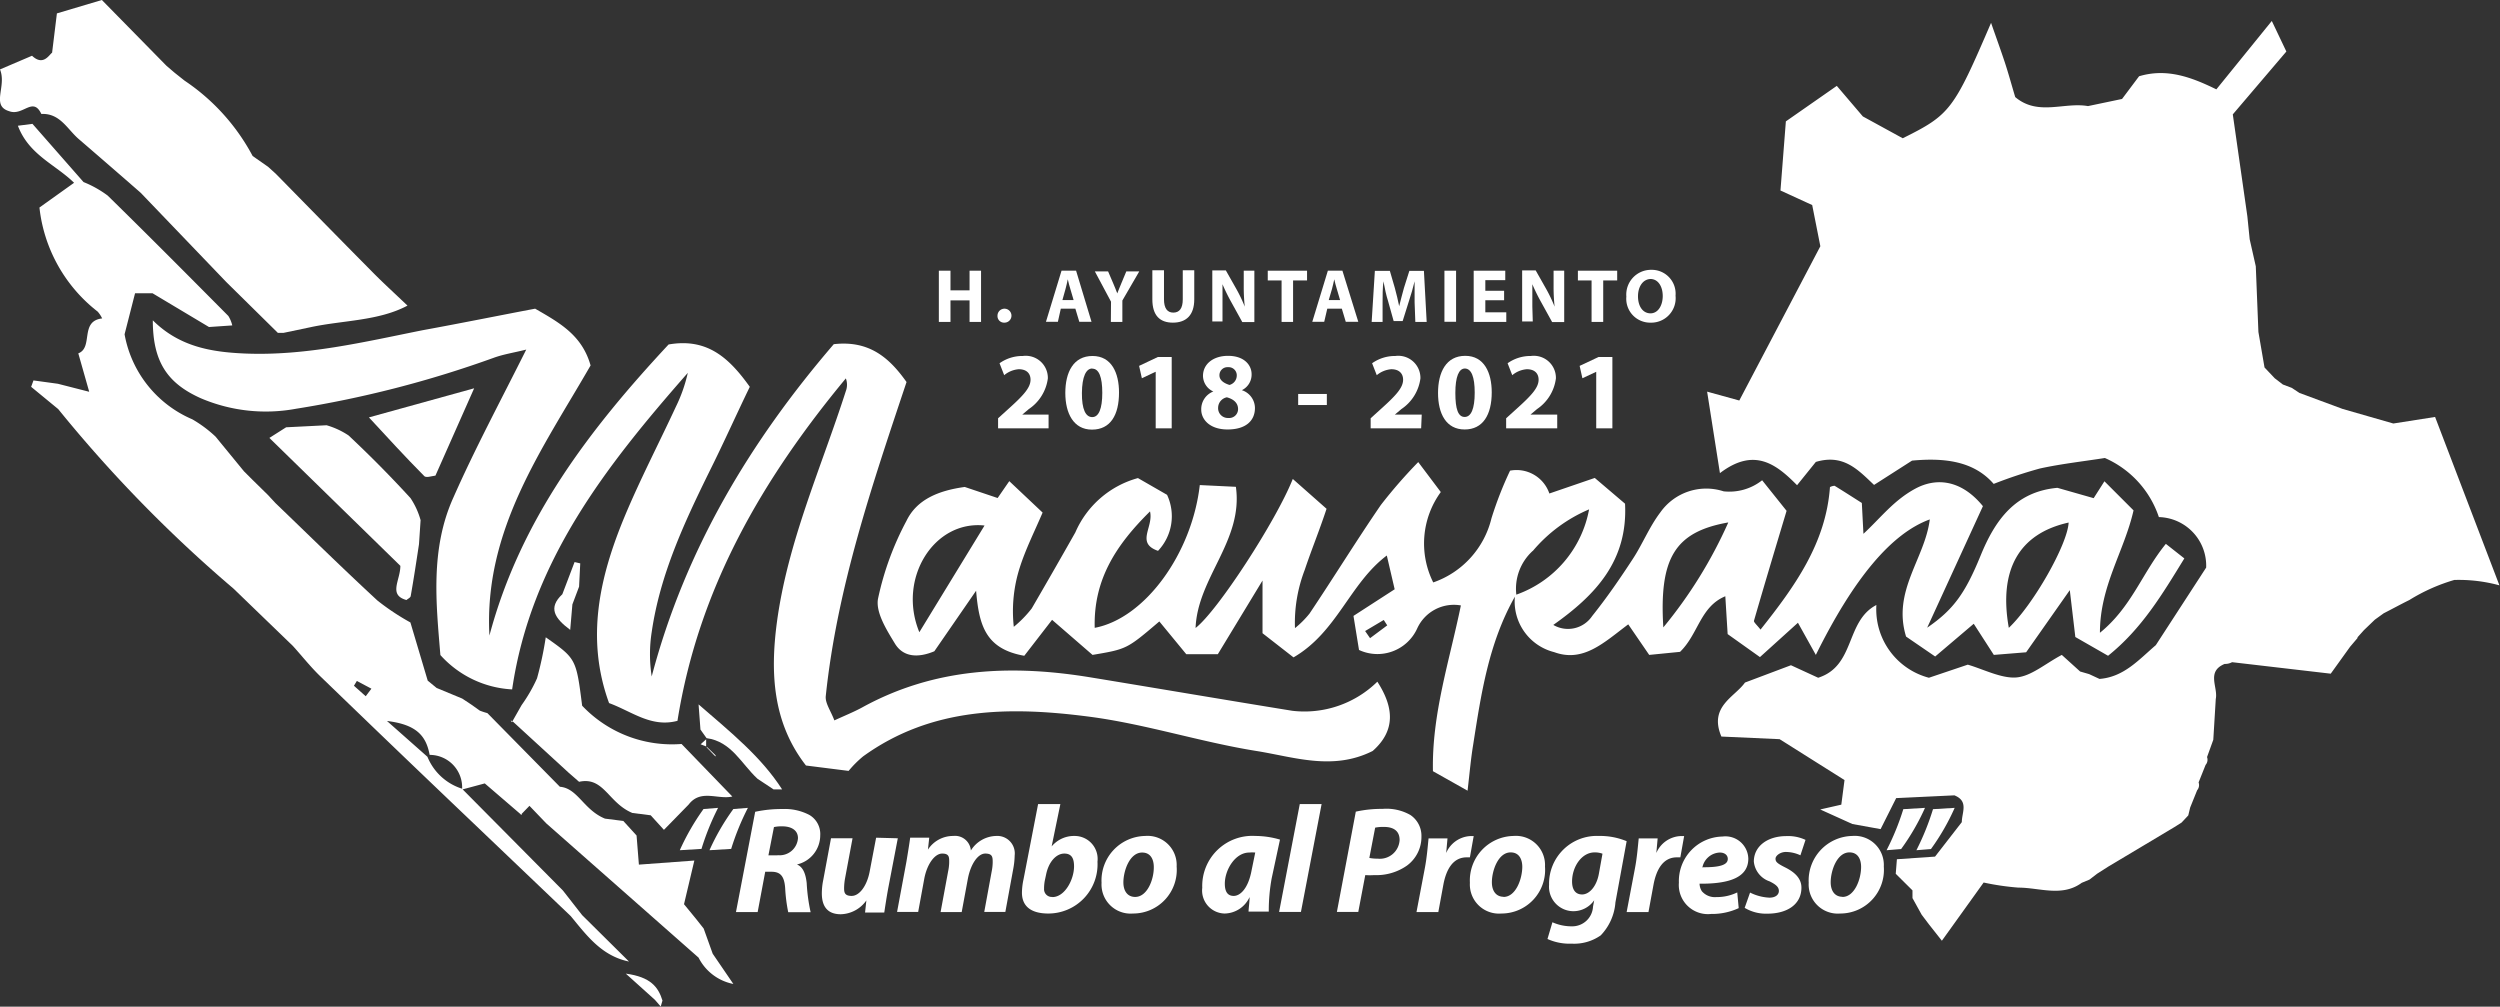 <svg xmlns="http://www.w3.org/2000/svg" viewBox="0 0 171.78 69.17"><rect x="0" y="0" width="171.78" height="69.17" fill="#333333" stroke="none"/><title>Macuspana</title><g id="Capa_2" data-name="Capa 2"><g id="Capa_1-2" data-name="Capa 1"><path d="M22.44,29.22l-2.78.14-1.15.73,9,8.79c0,1-.85,2,.42,2.35.08-.08.27-.16.29-.27.21-1.19.39-2.38.57-3.57l.11-1.65a5.3,5.3,0,0,0-.69-1.51Q26.17,32,23.95,29.92A5.38,5.38,0,0,0,22.44,29.22Z" style="fill:#fff"/><path d="M29.92,32.68l2.66-6-7.23,2c1.25,1.35,2.49,2.71,3.77,4C29.24,32.87,29.65,32.71,29.92,32.68Z" style="fill:#fff"/><path d="M53.15,54.24l.59,0C52.3,52,50.25,50.35,48,48.4l.13,1.73.42.59c1.72.23,2.4,1.78,3.5,2.79Z" style="fill:#fff"/><path d="M39.87,38.71l-.39-.09-.84,2.21c-1,.94-.53,1.65.54,2.45l.15-1.75h0l.46-1.22Z" style="fill:#fff"/><path d="M43,66.9l2,1.8.4.46.12-.41C45.23,67.82,44.71,67.13,43,66.9Z" style="fill:#fff"/><path d="M2.84,7.83c1.26-.06,1.76,1,2.53,1.69C6.81,10.76,8.24,12,9.67,13.25l5.88,6.13,3.54,3.49.2,0h.2l1.86-.39C23.59,22,26,22.06,28,21c-.9-.86-1.73-1.61-2.51-2.41-2.19-2.21-4.36-4.43-6.54-6.65l-.53-.48-1.06-.74a14.33,14.33,0,0,0-4.68-5.18L12,5l0,0-.55-.47-.11-.11L7,0,3.91.92l-.33,2.7c-.21.15-.61.94-1.38.21L0,4.77C.48,5.94-.64,7.26.63,7.64,1.58,8,2.26,6.6,2.84,7.83Z" style="fill:#fff"/><path d="M94.64,46.84a7.15,7.15,0,0,1-5.84,2c-4.63-.75-9.26-1.54-13.89-2.3-5.43-.89-10.71-.66-15.67,2.07-.57.31-1.17.55-1.91.89-.24-.65-.64-1.18-.59-1.67.78-7.46,3.19-14.51,5.55-21.58-1.17-1.65-2.55-2.88-5-2.6-5.73,6.67-10.21,14.1-12.51,22.83a9.9,9.9,0,0,1,0-3.05c.57-3.94,2.23-7.5,3.95-11,1-2,1.89-4,2.79-5.85-1.43-2-2.93-3.37-5.58-2.91-5.39,5.79-10.18,12-12.31,20-.4-7.28,3.68-12.87,6.95-18.56-.59-2.08-2.11-2.92-3.81-3.9-2.48.47-5.1,1-7.73,1.48-4,.8-8.05,1.78-12.24,1.6-2.32-.1-4.49-.48-6.3-2.28,0,2.85,1,4.33,3.31,5.36a11.37,11.37,0,0,0,6.51.72,74.28,74.28,0,0,0,13.59-3.5c.68-.25,1.42-.36,2.25-.57-1.77,3.54-3.52,6.8-5,10.15-1.61,3.55-1.19,7.31-.9,10.84a7.12,7.12,0,0,0,4.93,2.36c1.29-8.81,6.48-15.38,12.07-21.75a10.52,10.52,0,0,1-.82,2.33c-1.17,2.52-2.46,5-3.52,7.54-1.72,4.14-2.69,8.38-1.07,12.82,1.58.58,2.9,1.7,4.7,1.22C48,40.42,52.39,32.91,58.12,26a1.23,1.23,0,0,1,0,.87c-1.69,5.27-4,10.36-4.74,15.91-.46,3.49-.28,6.89,2,9.82l2.93.37a7.35,7.35,0,0,1,1-1c4.72-3.41,10.11-3.43,15.5-2.73,3.87.5,7.65,1.74,11.51,2.36,2.59.41,5.26,1.38,8,0C95.93,50.18,95.76,48.57,94.64,46.84Z" style="fill:#fff"/><path d="M60.33,41.14c-.17.94.59,2.14,1.16,3.08s1.59,1,2.71.53l2.87-4.16c.2,2.38.65,4,3.31,4.47l1.91-2.47L75.07,45c2.36-.4,2.36-.4,4.59-2.3l1.85,2.25h2.17l3.07-5.06v3.62l2.13,1.66c3-1.74,3.86-5.08,6.41-7l.54,2.32L93,42.32l.38,2.34a3,3,0,0,0,4-1.48,2.77,2.77,0,0,1,3-1.58c-.79,3.84-2,7.47-1.92,11.39l2.38,1.34c.15-1.3.23-2.22.38-3.13.55-3.51,1.06-7,2.87-10.2a3.59,3.59,0,0,0,2.7,3.81c2,.73,3.41-.65,5.09-1.91L113.32,45l2.12-.21c1.26-1.22,1.38-3.1,3.11-3.82l.16,2.6,2.22,1.58,2.61-2.36L124.77,45c2.6-5.25,5.19-8.35,7.83-9.31-.34,2.71-2.59,4.91-1.63,8.05l2,1.37,2.65-2.25L137,45l2.22-.18,3-4.27.38,3.22,2.25,1.29c2.32-1.86,3.73-4.23,5.24-6.69l-1.27-1c-1.63,2-2.35,4.34-4.53,6.11,0-3.23,1.67-5.59,2.31-8.41l-2-2-.74,1.16-2.49-.71c-2.9.26-4.29,2.23-5.28,4.66-1.06,2.59-1.86,3.71-3.67,4.95l3.83-8.35c-1.46-1.79-3.17-2-4.65-1.2s-2.37,2-3.56,3.1l-.11-2.12c-.63-.4-1.25-.8-1.87-1.18,0,0-.16,0-.32.09-.28,3.86-2.42,6.83-4.77,9.79-.26-.33-.48-.51-.45-.61.71-2.46,1.45-4.92,2.24-7.55L121.08,33a3.63,3.63,0,0,1-2.65.76,3.86,3.86,0,0,0-4.34,1.44c-.76,1-1.21,2.15-1.88,3.18-.88,1.35-1.8,2.69-2.81,3.95a2,2,0,0,1-2.67.61c2.9-2.05,5.13-4.4,4.93-8.33l-2.08-1.77-3.12,1.07a2.38,2.38,0,0,0-2.7-1.57,24.9,24.9,0,0,0-1.28,3.28,6.21,6.21,0,0,1-4,4.4A6,6,0,0,1,99,33.81l-1.55-2.06a34.54,34.54,0,0,0-2.57,2.95c-1.68,2.45-3.25,5-4.9,7.46a6.52,6.52,0,0,1-1,1,10.15,10.15,0,0,1,.67-4c.45-1.35,1-2.68,1.5-4.2l-2.32-2.05c-1.14,2.87-5.17,9.08-6.68,10.24.14-3.48,3.29-6,2.77-9.7l-2.48-.12c-.54,4.71-3.77,9.16-7.22,9.81-.09-3.32,1.47-5.7,3.8-8,.26,1.09-1,2.17.55,2.71A3.46,3.46,0,0,0,80.19,34l-2-1.15a6.58,6.58,0,0,0-4.3,3.73c-1,1.77-2,3.51-3,5.23a7.82,7.82,0,0,1-1.23,1.26A9.81,9.81,0,0,1,70.07,39c.4-1.26,1-2.45,1.57-3.78l-2.29-2.16-.8,1.16-2.26-.76c-1.81.25-3.29.86-4,2.32A20.19,20.19,0,0,0,60.33,41.14Zm33.81,2.71-.34-.49,1.28-.76.24.37Zm48-7.94c-.08,1.51-2.43,5.64-4.11,7.23C137.32,39.15,138.73,36.67,142.12,35.91Zm-23.39,0a31.32,31.32,0,0,1-4.46,7.2C114,38.35,115.08,36.55,118.74,35.9ZM106.43,34Zm-1.11,3.86A10.31,10.31,0,0,1,109.19,35a7.7,7.7,0,0,1-5,5.86A3.51,3.51,0,0,1,105.32,37.85ZM67.65,36.11l-4.48,7.33C61.65,39.75,64.18,35.73,67.65,36.11Z" style="fill:#fff"/><path d="M167.32,28.65l-2.87.45-3.48-1L158,27l-.53-.35-.61-.23-.56-.43-.7-.74-.42-2.44L155,18.3l-.42-1.86-.16-1.58-1-7,3.68-4.32-1-2.1-3.81,4.7c-1.72-.84-3.4-1.47-5.31-.9l-1.17,1.56-2.34.49h0c-1.64-.29-3.44.7-5-.62-.25-.83-.47-1.65-.74-2.46s-.55-1.58-.92-2.64c-2.58,6-2.81,6.31-6.07,7.93L128,8,126.21,5.9l-3.5,2.44-.37,4.75,2.18,1,.56,2.83-5.57,10.6-2.21-.61.88,5.6c2.36-1.8,3.88-.61,5.3.83l1.29-1.6c1.9-.57,2.91.55,4,1.58l2.61-1.67c2.16-.2,4.22,0,5.61,1.6a31.32,31.32,0,0,1,3.18-1.06c1.47-.32,3-.49,4.46-.72a6.77,6.77,0,0,1,3.71,4.06A3.34,3.34,0,0,1,151.59,39l-3.46,5.33c-1.17,1-2.19,2.19-3.87,2.32l-.71-.33-.62-.18L141.67,45c-1.15.61-2.11,1.47-3.13,1.55s-2.29-.58-3.33-.88l-2.67.9a4.86,4.86,0,0,1-3.61-5c-2.14,1.12-1.43,4.18-4,5l-1.87-.86-3.16,1.19c-.7,1-2.5,1.64-1.62,3.71l4,.18,4.46,2.81-.22,1.69-1.45.33,2.21,1,1.94.35,1.07-2.13,4-.19c1,.4.51,1.18.51,1.84l-1.84,2.37-2.62.18-.08,1,1.15,1.14q0,.26,0,.53l.63,1.14v0l.49.65.9,1.14,2.87-4a17.64,17.64,0,0,0,2.39.35c1.45,0,3,.66,4.35-.33l.53-.22.52-.4,0,0,.75-.48,4.57-2.73.49-.31.46-.49.13-.54.48-1.19a.55.55,0,0,0,.1-.54l.48-1.2a.54.54,0,0,0,.1-.54l.43-1.19.17-2.8c.17-.81-.67-1.88.61-2.41a1,1,0,0,0,.51-.12l6.78.79,1.33-1.85h0l.51-.6,0-.05.44-.49.75-.72.61-.44c.59-.3,1.17-.62,1.76-.91a12.51,12.51,0,0,1,3.09-1.38,10.64,10.64,0,0,1,3.1.37ZM143.87,7.27a5.83,5.83,0,0,0,1.15.1A5.81,5.81,0,0,1,143.87,7.27Z" style="fill:#fff"/><path d="M48.35,63.8l-.53-.67-.82-1,.71-3-3.81.28h0l0,0-.16-2-.91-1-1.26-.16c-1.47-.6-1.87-2.09-3.1-2.19L33.49,49a4.94,4.94,0,0,1-.52-.17h0l-.59-.42L31.76,48,30,47.27l-.61-.5-1.19-4a16.3,16.3,0,0,1-2.27-1.51c-2.37-2.19-4.67-4.45-7-6.69L18.4,34l0,0-.55-.54,0,0-.55-.54,0,0-.54-.54,0,0h0L14.81,30a8.6,8.6,0,0,0-1.6-1.19,7.86,7.86,0,0,1-4.65-5.84l.72-2.82h1.2l3.88,2.32,1.6-.11a2.16,2.16,0,0,0-.27-.65c-2.75-2.77-5.5-5.54-8.29-8.27a7.33,7.33,0,0,0-1.66-.93l-3.51-4-1,.13c.75,2,2.59,2.67,3.86,3.92l-2.38,1.7a10.5,10.5,0,0,0,4,7.15,2,2,0,0,1,.31.47c-1.56.18-.59,2-1.64,2.4l.75,2.64-2.15-.55L2.3,26.14l-.16.44L4,28.11A93.37,93.37,0,0,0,16.05,40.45l4.08,3.94c.64.71,1.23,1.46,1.92,2.12q5.07,4.9,10.17,9.76l7,6.68c1.09,1.32,2.11,2.73,4,3.12L40,62.88l-1.32-1.69-6.94-7A3.8,3.8,0,0,1,29.37,52l-2.78-2.46c2,.24,2.69,1,2.93,2.33a2.23,2.23,0,0,1,2.23,2.38l1.56-.42,2.49,2.14.58-.6,1.16,1.21L48,65.8a3.41,3.41,0,0,0,2.39,1.81l-1.42-2.08ZM23.4,46,23,45.51l.36.48Zm1.73,1.84-.81-.72.2-.33,1,.53Zm6.34,4h0l.28-.46Z" style="fill:#fff"/><path d="M35.87,56h0Z" style="fill:#fff"/><path d="M35.77,56l.07,0,0-.07h0l0,0Z" style="fill:#fff"/><path d="M36.9,46.61a10.6,10.6,0,0,1-1.06,1.84l-.63,1.11-.12-.06.08.12.06-.05,3.86,3.54.7.61,0,0c1.7-.38,2,1.45,3.66,2.14l1.26.16.91,1,1.7-1.74c.83-1.08,2-.32,3-.55l-3.49-3.61A8.5,8.5,0,0,1,40,48.49c-.41-3.23-.41-3.23-2.5-4.7A24.33,24.33,0,0,1,36.9,46.61Z" style="fill:#fff"/><path d="M35.09,49.49Z" style="fill:#fff"/><path d="M35.09,49.5Z" style="fill:#fff"/><path d="M48.52,51.29V50.8l-.38.34Z" style="fill:#fff"/><path d="M48.52,50.8l0,0,0,0h0Z" style="fill:#fff"/><path d="M49.1,51.92l.1.06-.05-.1-.59-.57h0v.05Z" style="fill:#fff"/><path d="M49.19,52c.1.06.15.09,0,0h0C49.26,52.11,49.24,52.06,49.19,52Z" style="fill:#fff"/><polygon points="65.31 20.64 66.62 20.64 66.62 22.12 67.41 22.12 67.41 18.6 66.62 18.6 66.62 19.95 65.31 19.95 65.31 18.6 64.51 18.6 64.51 22.12 65.31 22.12 65.31 20.64" style="fill:#fff"/><path d="M69,22.17a.48.48,0,1,0-.46-.48A.45.45,0,0,0,69,22.17Z" style="fill:#fff"/><path d="M72.89,21.21h1l.27.9H75L73.94,18.6h-1l-1.07,3.51h.82Zm.32-1.34c.06-.2.11-.47.16-.68h0c.05.21.11.47.18.68l.22.75H73Z" style="fill:#fff"/><path d="M76.33,22.12h.79V20.65l1.16-2h-.89l-.35.84c-.1.25-.19.45-.27.67h0c-.09-.23-.16-.42-.27-.67l-.36-.84h-.91l1.11,2.08Z" style="fill:#fff"/><path d="M80.59,22.17c.92,0,1.47-.52,1.47-1.6v-2h-.79v2c0,.62-.23.91-.65.91s-.64-.31-.64-.91v-2h-.8v2C79.18,21.68,79.7,22.17,80.59,22.17Z" style="fill:#fff"/><path d="M84,21.06c0-.57,0-1.07,0-1.53h0a13.1,13.1,0,0,0,.61,1.24l.75,1.36h.83V18.6h-.73v1a13.06,13.06,0,0,0,.07,1.47h0a10.12,10.12,0,0,0-.57-1.2l-.73-1.29h-.93v3.51H84Z" style="fill:#fff"/><polygon points="88.06 22.12 88.85 22.12 88.85 19.27 89.81 19.27 89.81 18.6 87.11 18.6 87.11 19.27 88.06 19.27 88.06 22.12" style="fill:#fff"/><path d="M91.2,21.21h1l.27.9h.86L92.24,18.6h-1l-1.07,3.51h.82Zm.32-1.34c.06-.2.11-.47.16-.68h0c.05.21.11.47.18.68l.22.75h-.78Z" style="fill:#fff"/><path d="M95,20.78c0-.44,0-1,.06-1.45h0c.08.46.2,1,.32,1.37l.38,1.36h.62l.43-1.37c.14-.41.28-.91.39-1.36h0c0,.51,0,1,0,1.44l.05,1.35h.78l-.19-3.51h-1l-.37,1.17c-.11.39-.23.86-.33,1.26h0c-.08-.41-.19-.85-.3-1.26l-.34-1.17H94.47l-.22,3.51H95Z" style="fill:#fff"/><rect x="99.25" y="18.6" width="0.8" height="3.51" style="fill:#fff"/><polygon points="103.5 21.46 102.06 21.46 102.06 20.63 103.35 20.63 103.35 19.98 102.06 19.98 102.06 19.25 103.43 19.25 103.43 18.6 101.26 18.6 101.26 22.12 103.5 22.12 103.5 21.46" style="fill:#fff"/><path d="M105.29,21.06c0-.57,0-1.07,0-1.53h0a13.1,13.1,0,0,0,.61,1.24l.75,1.36h.83V18.6h-.73v1a13.06,13.06,0,0,0,.07,1.47h0a10.21,10.21,0,0,0-.57-1.2l-.73-1.29h-.93v3.51h.73Z" style="fill:#fff"/><polygon points="109.36 22.12 110.16 22.12 110.16 19.27 111.12 19.27 111.12 18.6 108.42 18.6 108.42 19.27 109.36 19.27 109.36 22.12" style="fill:#fff"/><path d="M113.4,22.17a1.68,1.68,0,0,0,1.73-1.85,1.64,1.64,0,0,0-1.67-1.78,1.7,1.7,0,0,0-1.71,1.84A1.64,1.64,0,0,0,113.4,22.17Zm0-3c.55,0,.85.54.85,1.17s-.31,1.19-.84,1.19-.86-.49-.86-1.17S112.9,19.17,113.44,19.17Z" style="fill:#fff"/><path d="M69,25.78a1.77,1.77,0,0,1,1-.41c.57,0,.81.32.81.72,0,.57-.53,1.12-1.6,2.08l-.63.57v.69h3.47v-.94H70.24l.45-.38A3,3,0,0,0,72,26a1.52,1.52,0,0,0-1.72-1.54,2.71,2.71,0,0,0-1.6.5Z" style="fill:#fff"/><path d="M73.2,27c0,1.39.56,2.52,1.83,2.52s1.86-1,1.86-2.55c0-1.34-.51-2.51-1.82-2.51S73.2,25.57,73.2,27Zm1.85-1.67c.46,0,.69.57.69,1.66s-.24,1.67-.69,1.67-.72-.53-.71-1.66S74.63,25.32,75.05,25.32Z" style="fill:#fff"/><polygon points="80.51 29.43 80.51 24.53 79.56 24.53 78.27 25.14 78.46 25.99 79.39 25.55 79.41 25.55 79.41 29.43 80.51 29.43" style="fill:#fff"/><path d="M82.54,28.15c0,.66.57,1.36,1.81,1.36s1.88-.59,1.88-1.48a1.3,1.3,0,0,0-.9-1.22v0A1.19,1.19,0,0,0,86,25.71c0-.59-.47-1.26-1.62-1.26-1,0-1.72.55-1.72,1.38a1.19,1.19,0,0,0,.71,1.07v0A1.3,1.3,0,0,0,82.54,28.15Zm1.84-2.92a.56.56,0,0,1,.6.6.67.67,0,0,1-.5.62c-.39-.12-.69-.33-.69-.66A.55.55,0,0,1,84.38,25.23ZM84.3,27.3c.45.12.77.38.77.81a.61.61,0,0,1-.67.61A.67.67,0,0,1,83.7,28,.74.74,0,0,1,84.3,27.3Z" style="fill:#fff"/><rect x="89.2" y="27.07" width="1.97" height="0.76" style="fill:#fff"/><path d="M97.69,28.49H95.84l.45-.38A3,3,0,0,0,97.6,26a1.52,1.52,0,0,0-1.72-1.54,2.71,2.71,0,0,0-1.6.5l.32.82a1.77,1.77,0,0,1,1-.41c.56,0,.81.32.81.72,0,.57-.53,1.12-1.6,2.08l-.63.57v.69h3.47Z" style="fill:#fff"/><path d="M100.64,29.51c1.25,0,1.86-1,1.86-2.55,0-1.34-.51-2.51-1.82-2.51S98.81,25.57,98.81,27,99.37,29.51,100.64,29.51Zm0-4.19c.46,0,.69.57.69,1.66s-.24,1.67-.69,1.67S100,28.11,100,27,100.24,25.32,100.66,25.32Z" style="fill:#fff"/><path d="M107,28.49h-1.84l.45-.38a3,3,0,0,0,1.3-2.11,1.52,1.52,0,0,0-1.72-1.54,2.71,2.71,0,0,0-1.6.5l.32.82a1.77,1.77,0,0,1,1-.41c.57,0,.81.32.81.72,0,.57-.53,1.12-1.6,2.08l-.63.57v.69H107Z" style="fill:#fff"/><polygon points="110.79 29.43 110.79 24.53 109.84 24.53 108.54 25.14 108.73 25.99 109.67 25.55 109.68 25.55 109.68 29.43 110.79 29.43" style="fill:#fff"/><path d="M46.71,58.42l1.49-.09a17.5,17.5,0,0,1,1.14-2.82l-1,.08A16.21,16.21,0,0,0,46.71,58.42Z" style="fill:#fff"/><path d="M51.39,55.51l-1,.08a15.59,15.59,0,0,0-1.64,2.83l1.49-.09A17.5,17.5,0,0,1,51.39,55.51Z" style="fill:#fff"/><path d="M55.62,56a3.63,3.63,0,0,0-1.85-.41,8.62,8.62,0,0,0-1.88.19l-1.32,6.89h1.49l.52-2.77H53c.59,0,.89.26.95,1.12a11.36,11.36,0,0,0,.21,1.66h1.54a12.15,12.15,0,0,1-.27-2c-.07-.64-.25-1.11-.67-1.28v0a2.06,2.06,0,0,0,1.6-2A1.52,1.52,0,0,0,55.62,56Zm-2.19,2.77H52.8l.38-1.94a2.45,2.45,0,0,1,.58-.05c.59,0,1.07.25,1.07.81A1.26,1.26,0,0,1,53.43,58.76Z" style="fill:#fff"/><path d="M60.2,57.56l-.45,2.36c-.2,1-.72,1.64-1.23,1.64S58,61.29,58,61a4.05,4.05,0,0,1,.07-.67l.51-2.73H57.1l-.53,2.85a4.6,4.6,0,0,0-.1.94c0,1,.49,1.43,1.3,1.43a2.22,2.22,0,0,0,1.76-.95h0l-.09.83h1.32c.07-.46.15-1,.27-1.66l.66-3.44Z" style="fill:#fff"/><path d="M68.46,57.44a2.1,2.1,0,0,0-1.75,1,1.09,1.09,0,0,0-1.21-1,2.06,2.06,0,0,0-1.74.94h0l.09-.82H62.54c-.06.45-.15,1-.26,1.66l-.64,3.44h1.45l.42-2.29c.19-1,.72-1.72,1.23-1.72s.48.28.48.63a3.12,3.12,0,0,1-.07.58l-.52,2.81h1.45l.43-2.32c.2-1,.69-1.7,1.19-1.7s.51.25.51.6a3.28,3.28,0,0,1-.07.63l-.51,2.78h1.45l.55-3a5.41,5.41,0,0,0,.09-.88A1.2,1.2,0,0,0,68.46,57.44Z" style="fill:#fff"/><path d="M73.83,57.44a2,2,0,0,0-1.57.72h0l.6-2.91H71.33l-1,5.16a4.6,4.6,0,0,0-.11.93c0,.91.6,1.43,1.81,1.43a3.38,3.38,0,0,0,3.38-3.56A1.58,1.58,0,0,0,73.83,57.44Zm-1.52,4.19a.53.53,0,0,1-.57-.56,2.93,2.93,0,0,1,.05-.56l.09-.42c.18-.89.71-1.44,1.25-1.44s.67.39.67.88C73.8,60.43,73.17,61.64,72.31,61.64Z" style="fill:#fff"/><path d="M78.69,57.44a3.06,3.06,0,0,0-3,3.22,2,2,0,0,0,2.16,2.11,3,3,0,0,0,3-3.23A2,2,0,0,0,78.69,57.44ZM78,61.63c-.52,0-.81-.4-.81-1,0-.79.43-2.05,1.29-2.05.6,0,.8.5.8,1C79.29,60.43,78.83,61.63,78,61.63Z" style="fill:#fff"/><path d="M87.95,57.69a6.07,6.07,0,0,0-1.69-.25A3.44,3.44,0,0,0,82.61,61a1.58,1.58,0,0,0,1.54,1.77,1.92,1.92,0,0,0,1.71-1.13h0c0,.37-.06.71-.07,1h1.39a12.33,12.33,0,0,1,.2-2.29ZM86,59.8c-.23,1.25-.78,1.76-1.23,1.76s-.61-.34-.61-.84c0-.95.71-2.14,1.68-2.14a2.35,2.35,0,0,1,.41,0Z" style="fill:#fff"/><polygon points="87.89 62.66 89.39 62.66 90.81 55.25 89.31 55.25 87.89 62.66" style="fill:#fff"/><path d="M96.91,56A3.31,3.31,0,0,0,95,55.58a8.21,8.21,0,0,0-1.84.19l-1.3,6.89h1.47l.48-2.53a4.6,4.6,0,0,0,.62,0,3.66,3.66,0,0,0,2.24-.65,2.44,2.44,0,0,0,1-2A1.72,1.72,0,0,0,96.91,56ZM94.66,59a2.75,2.75,0,0,1-.57-.05l.4-2.08a2.66,2.66,0,0,1,.61-.05c.58,0,1.07.22,1.07.9A1.36,1.36,0,0,1,94.66,59Z" style="fill:#fff"/><path d="M101.26,57.45H101a1.91,1.91,0,0,0-1.63,1.16h0l.09-1h-1.3c-.05.44-.11,1.29-.26,2.06l-.57,3h1.5l.35-1.9c.19-1,.64-1.86,1.6-1.86H101Z" style="fill:#fff"/><path d="M104,57.44a3.06,3.06,0,0,0-3,3.22,2,2,0,0,0,2.16,2.11,3,3,0,0,0,3-3.23A2,2,0,0,0,104,57.44Zm-.68,4.18c-.52,0-.81-.4-.81-1,0-.79.43-2.05,1.29-2.05.6,0,.8.5.8,1C104.59,60.43,104.14,61.63,103.31,61.63Z" style="fill:#fff"/><path d="M109.86,57.44a3.28,3.28,0,0,0-3.42,3.36,1.68,1.68,0,0,0,1.64,1.81,1.74,1.74,0,0,0,1.46-.75h0l-.08.43A1.43,1.43,0,0,1,108,63.65a3.23,3.23,0,0,1-1.33-.28l-.34,1.15a3.68,3.68,0,0,0,1.66.32,3.17,3.17,0,0,0,2-.57A3.66,3.66,0,0,0,111,62l.77-4.2A4.76,4.76,0,0,0,109.86,57.44Zm0,2.61c-.16.87-.66,1.41-1.15,1.41s-.69-.38-.69-.89c0-1,.65-2,1.55-2a1.49,1.49,0,0,1,.54.09Z" style="fill:#fff"/><path d="M115.72,57.45h-.28a1.91,1.91,0,0,0-1.63,1.16h0l.09-1h-1.3c-.05.44-.11,1.29-.26,2.06l-.57,3h1.5l.35-1.9c.19-1,.64-1.86,1.6-1.86h.24Z" style="fill:#fff"/><path d="M120.13,59a1.57,1.57,0,0,0-1.77-1.52,3.06,3.06,0,0,0-3,3.17,2,2,0,0,0,2.21,2.15,4.38,4.38,0,0,0,1.9-.4l-.1-1.08a3.21,3.21,0,0,1-1.43.32,1.18,1.18,0,0,1-1-.4,1,1,0,0,1-.16-.52C118.87,60.74,120.13,60.27,120.13,59Zm-3.16.63a1.27,1.27,0,0,1,1.2-1.05c.34,0,.55.18.55.44C118.72,59.44,118.14,59.6,117,59.59Z" style="fill:#fff"/><path d="M122.71,58.54a2.38,2.38,0,0,1,1,.23l.35-1.06a2.8,2.8,0,0,0-1.31-.26c-1.31,0-2.24.7-2.24,1.75a1.6,1.6,0,0,0,1.08,1.36c.47.23.64.41.64.66s-.22.46-.65.46a3.32,3.32,0,0,1-1.33-.35l-.37,1.05a2.84,2.84,0,0,0,1.56.4c1.35,0,2.34-.63,2.34-1.79,0-.71-.58-1.12-1.14-1.4S122,59.2,122,59,122.32,58.54,122.71,58.54Z" style="fill:#fff"/><path d="M127.28,57.44a3.06,3.06,0,0,0-3,3.22,2,2,0,0,0,2.16,2.11,3,3,0,0,0,3-3.23A2,2,0,0,0,127.28,57.44Zm-.68,4.18c-.52,0-.81-.4-.81-1,0-.79.43-2.05,1.29-2.05.6,0,.8.5.8,1C127.88,60.43,127.42,61.63,126.6,61.63Z" style="fill:#fff"/><path d="M129.63,58.42l1-.08a15.61,15.61,0,0,0,1.64-2.83l-1.49.09A17.45,17.45,0,0,1,129.63,58.42Z" style="fill:#fff"/><path d="M134.31,55.51l-1.49.09a17.51,17.51,0,0,1-1.14,2.82l1-.08A15.57,15.57,0,0,0,134.31,55.51Z" style="fill:#fff"/></g></g></svg>
